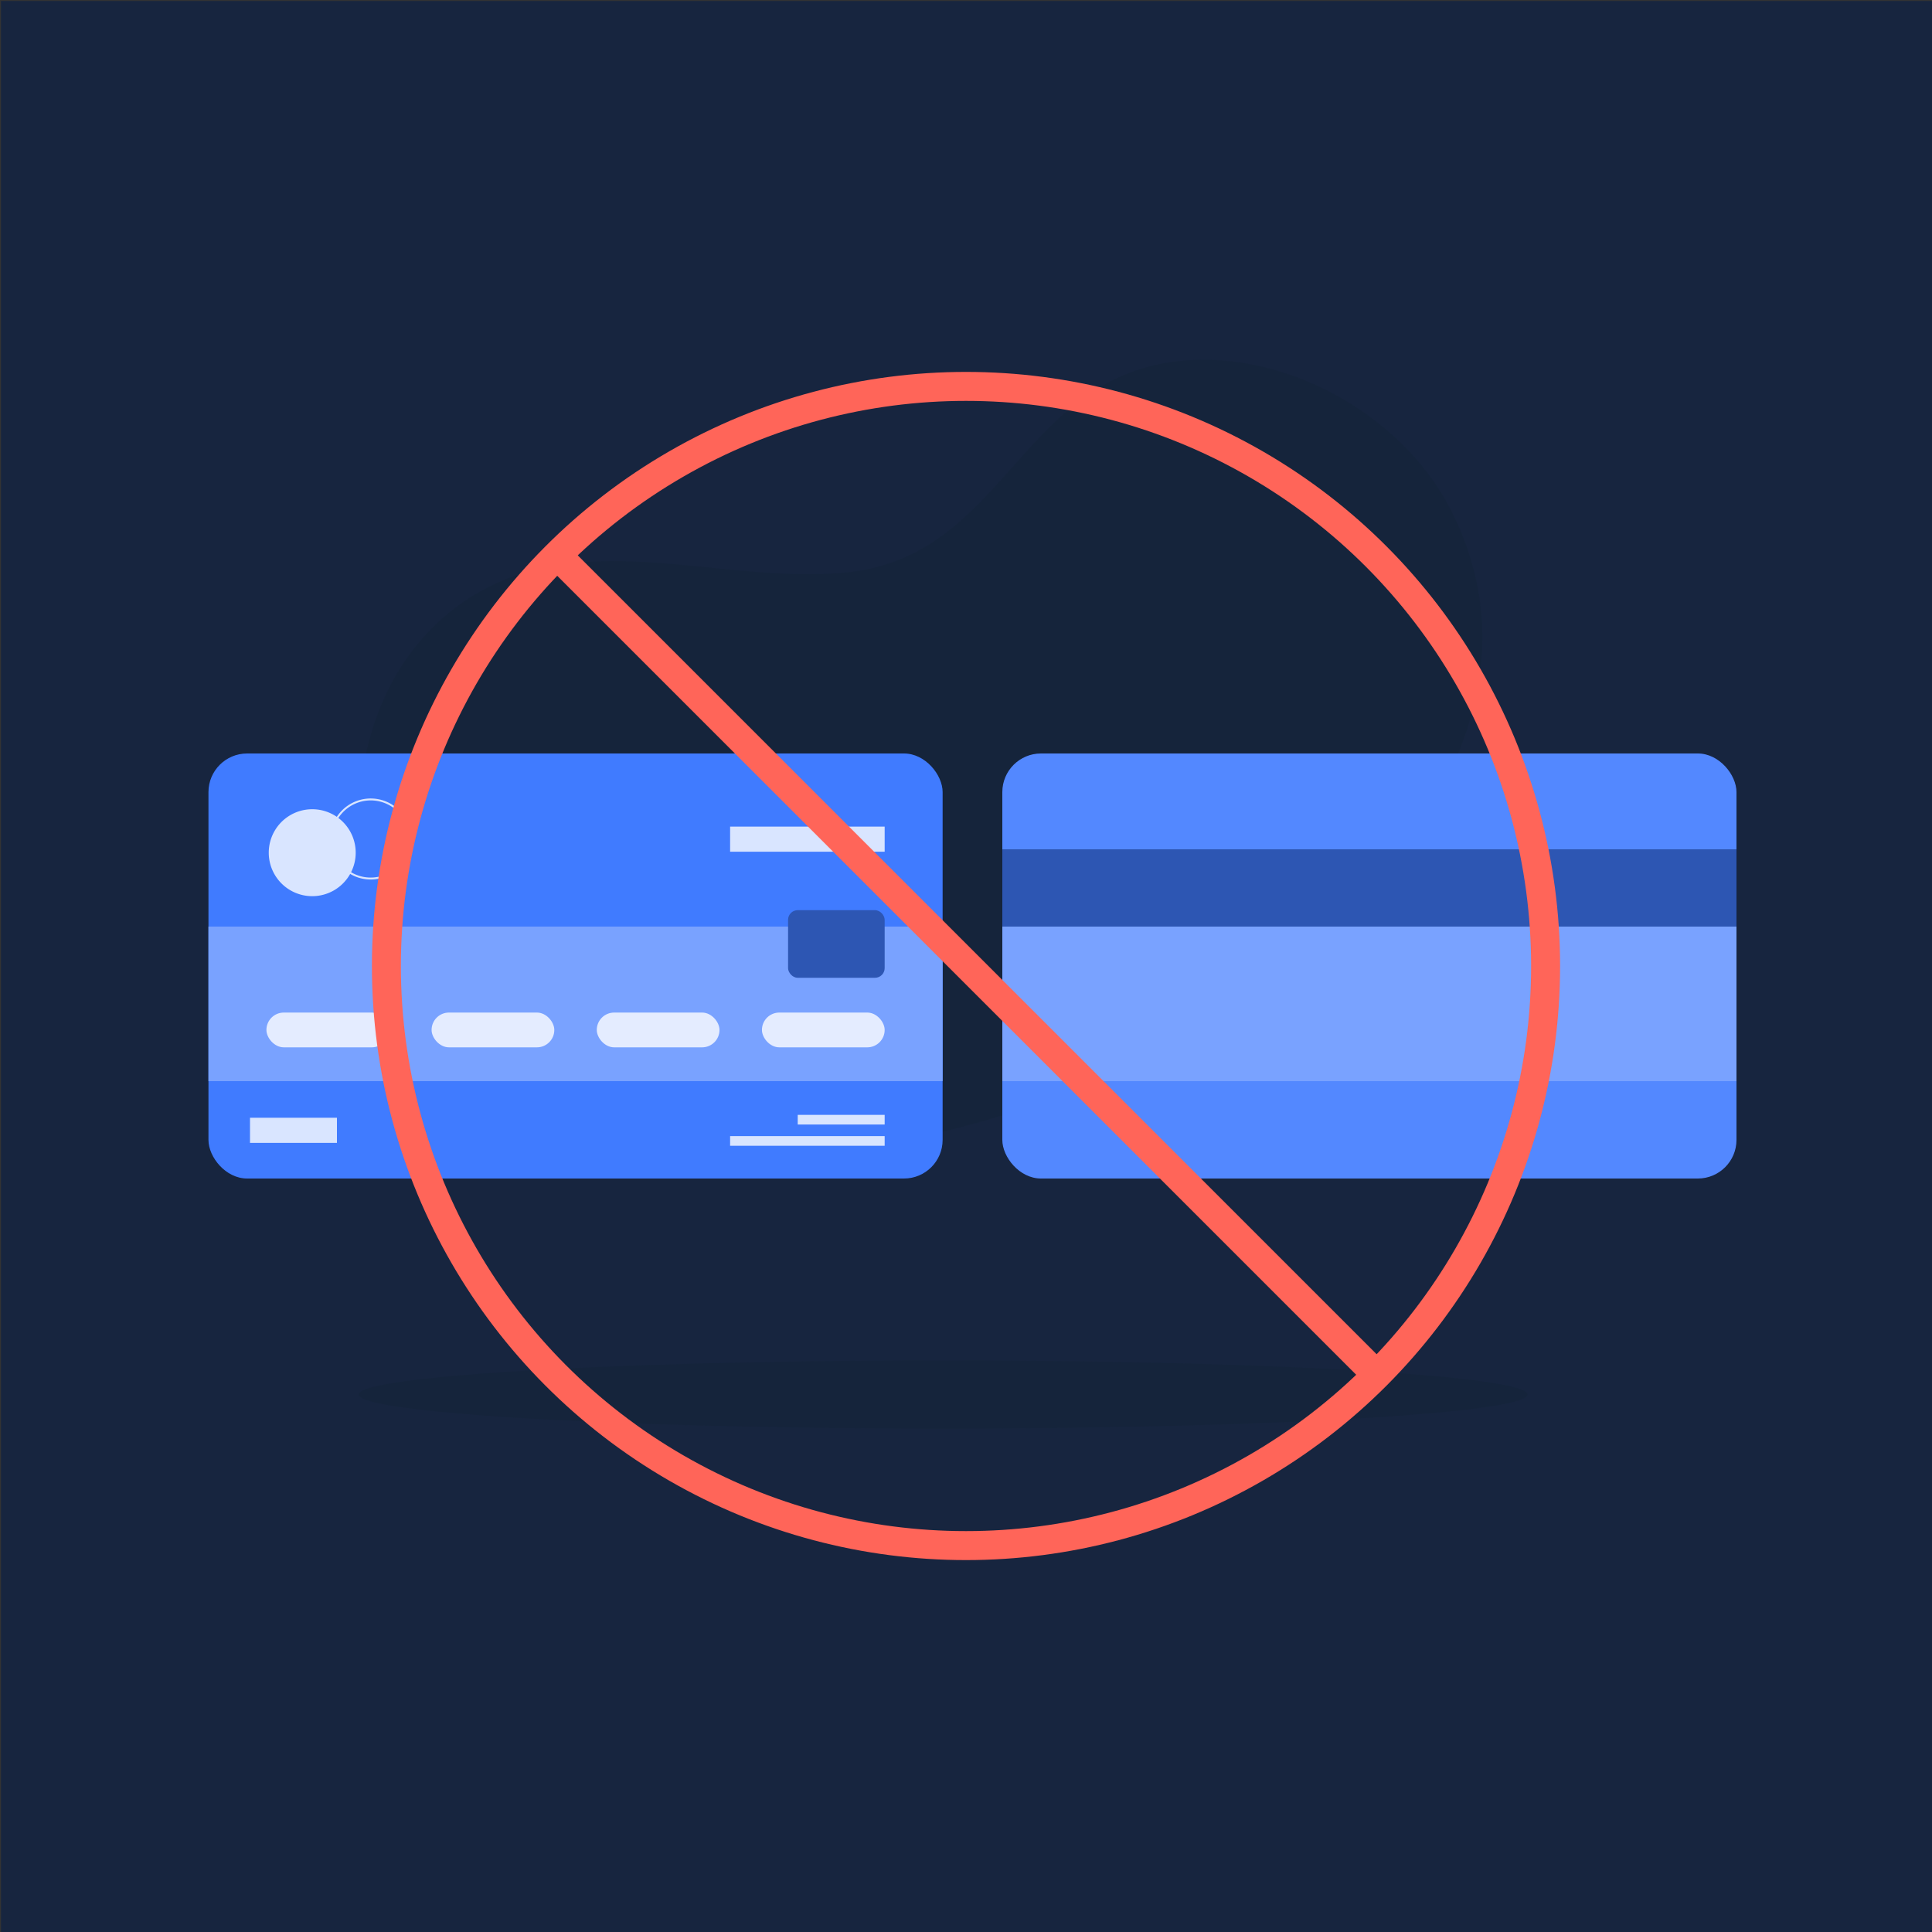 <svg xmlns="http://www.w3.org/2000/svg" viewBox="0 0 1000 1000"><rect x="0" y="0" width="1000" height="1000" fill="#333333" stroke="none"/><defs><style>.cls-1{fill:#17253f;}.cls-2{opacity:0.2;}.cls-3{fill:#0e202d;}.cls-4{fill:#5388ff;}.cls-5{fill:#2d56b3;}.cls-6{fill:#79a2ff;}.cls-7{fill:#407bff;}.cls-8{fill:#fff;}.cls-8,.cls-9{opacity:0.8;isolation:isolate;}.cls-11,.cls-9{fill:none;stroke-miterlimit:10;}.cls-9{stroke:#fff;}.cls-10{fill:#d9e5ff;}.cls-11{stroke:#ff6559;stroke-width:15px;}</style></defs><g id="Background"><rect class="cls-1" x="0.5" y="0.5" width="1000" height="1000"/></g><g id="background-cloud"><g id="freepik--background-simple--inject-66" class="cls-2"><path class="cls-3" d="M437.9,296.31C371,302.94,297,269.66,237.1,313.48c-56.25,41.25-61.85,123-39.12,181.45,55.45,142.38,241.67,113.47,358.3,69.72,107.06-40.15,262-169.12,194.55-301-25.69-50.24-88.94-84.79-145.5-76.13C527.23,199.41,518.57,288.32,437.9,296.31Z"/></g></g><g id="Shadow-ground"><g id="freepik--Shadow--inject-66" class="cls-2"><ellipse class="cls-3" cx="488.13" cy="721.79" rx="302.54" ry="17.66"/></g></g><g id="Card-Back"><g id="Card-Back-2" data-name="Card-Back"><rect class="cls-4" x="518.8" y="390" width="380" height="220" rx="20"/><rect class="cls-5" x="518.8" y="439.6" width="380" height="40"/><rect class="cls-6" x="518.8" y="479.6" width="380" height="80"/></g></g><g id="Card-Front"><g id="Card-Front-2" data-name="Card-Front"><rect class="cls-7" x="107.9" y="390" width="380" height="220" rx="20"/><rect class="cls-6" x="107.9" y="479.6" width="380" height="80"/><rect class="cls-8" x="377.9" y="427.85" width="80" height="13"/><rect class="cls-8" x="129.4" y="578.55" width="45" height="13"/><rect class="cls-8" x="412.9" y="577.05" width="45" height="5"/><rect class="cls-8" x="377.9" y="588.05" width="80" height="5"/><rect class="cls-8" x="137.9" y="524.1" width="63.52" height="18" rx="9"/><rect class="cls-8" x="223.39" y="524.1" width="63.52" height="18" rx="9"/><rect class="cls-8" x="308.89" y="524.1" width="63.52" height="18" rx="9"/><rect class="cls-8" x="394.38" y="524.1" width="63.52" height="18" rx="9"/><path class="cls-9" d="M191.9,413.79a20.49,20.49,0,0,0-19.34,27.26h0a20.47,20.47,0,1,0,19.34-27.26Z"/><path class="cls-10" d="M139.11,441.39a22.5,22.5,0,1,0,0-.07Z"/><rect class="cls-5" x="407.9" y="471.1" width="50" height="35" rx="5"/></g></g><g id="No"><g id="NO-2" data-name="NO"><line class="cls-11" x1="288.49" y1="287.5" x2="712.83" y2="711.84"/><circle class="cls-11" cx="500" cy="500" r="300"/></g></g></svg>
